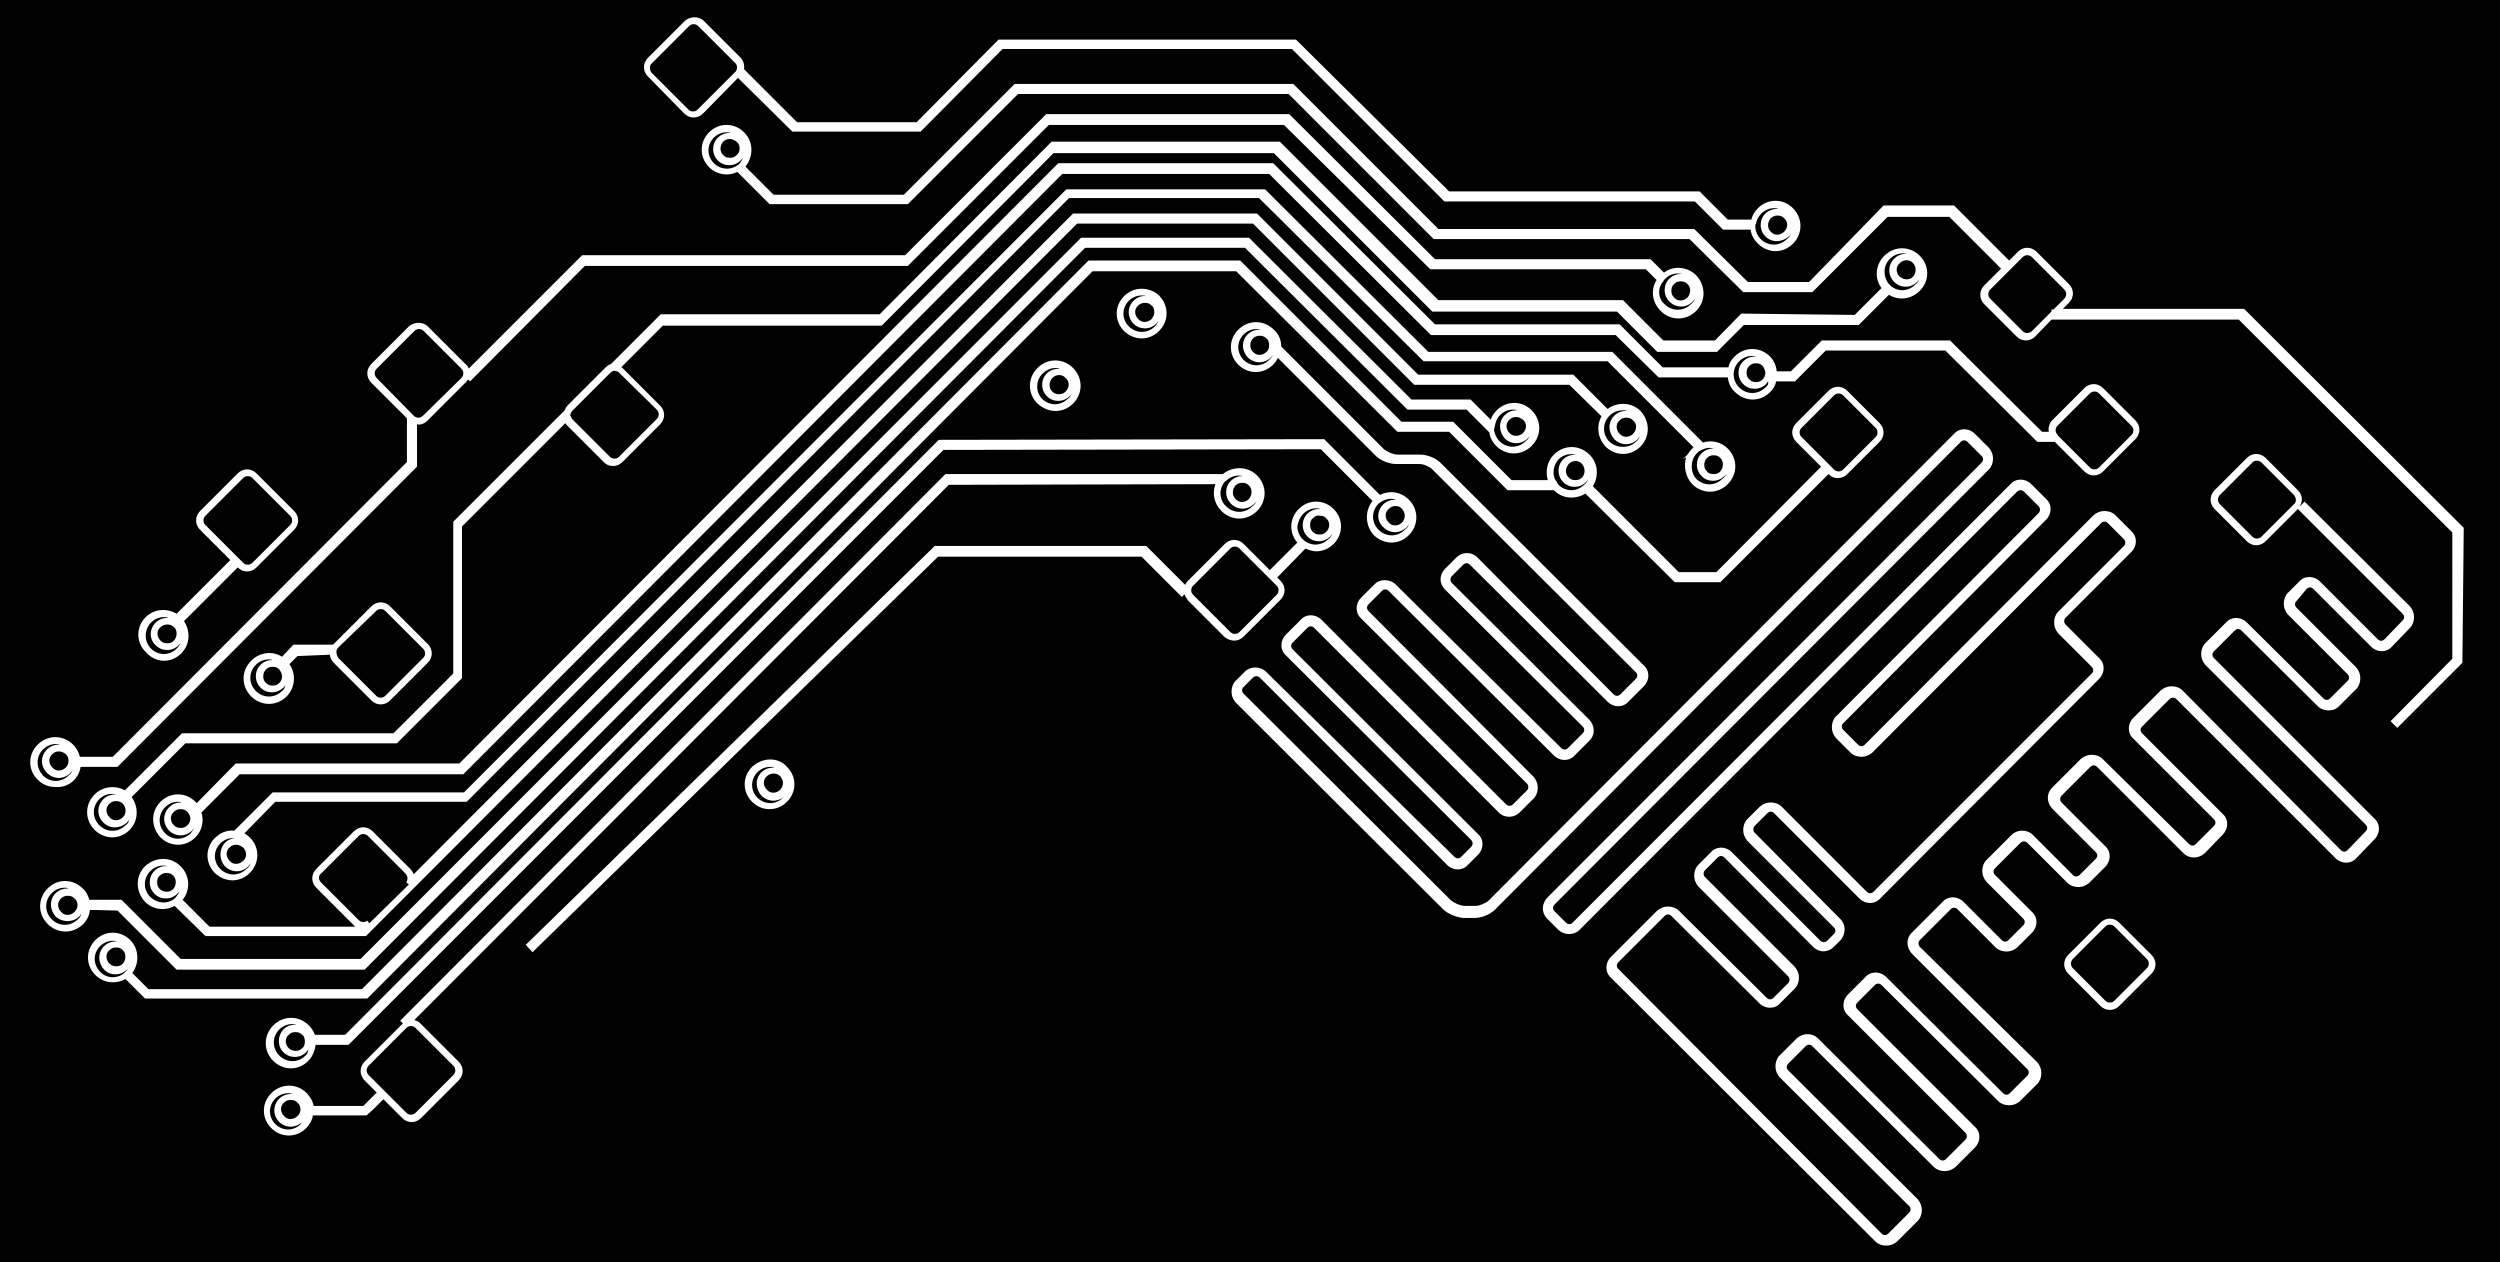 <?xml version="1.0" encoding="utf-8"?>
<!-- Generator: Adobe Illustrator 20.0.0, SVG Export Plug-In . SVG Version: 6.00 Build 0)  -->
<svg version="1.1" id="Layer_2" xmlns="http://www.w3.org/2000/svg" xmlns:xlink="http://www.w3.org/1999/xlink" x="0px" y="0px"
	 width="372.3px" height="188px" viewBox="0 0 372.3 188" style="enable-background:new 0 0 372.3 188;" xml:space="preserve">
<style type="text/css">
	.st0{fill:#010101;}
</style>
<g>
	<path class="st0" d="M256.5,71.3c0.3-0.2,0.5-0.5,0.6-0.8c-0.1,0.2-0.2,0.3-0.3,0.4c-0.4,0.4-1,0.7-1.7,0.7c-0.6,0-1.2-0.2-1.7-0.7
		c-0.4-0.4-0.7-1-0.7-1.7c0-0.6,0.2-1.2,0.7-1.7c0.4-0.4,1-0.7,1.7-0.7h0.1c-0.6-0.2-1.2-0.1-1.8,0.2l-0.2,0.1
		c-0.2,0.1-0.3,0.2-0.5,0.4c-1,1-1,2.8-0.1,3.8C253.7,72.4,255.4,72.4,256.5,71.3z"/>
	<path class="st0" d="M24.7,133.8c-0.6,0-1.2-0.2-1.7-0.7c-0.4-0.4-0.7-1-0.7-1.7c0-0.6,0.2-1.2,0.7-1.7s1.2-0.8,1.9-0.7
		c-0.2-0.1-0.4-0.1-0.6-0.1c-0.7,0-1.4,0.3-1.9,0.8c-1.1,1.1-1.1,2.8,0,3.9c1,0.9,2.4,1.1,3.5,0.3l0.3-0.3c0.2-0.3,0.4-0.5,0.5-0.8
		c-0.1,0.1-0.2,0.2-0.3,0.3C26,133.5,25.4,133.8,24.7,133.8z"/>
	<path class="st0" d="M23.8,130.4c-0.3,0.2-0.4,0.6-0.4,1c0,0.4,0.1,0.7,0.4,1s0.7,0.4,1,0.4c0.4,0,0.7-0.1,1-0.4
		c0.5-0.6,0.5-1.5,0-2c-0.3-0.3-0.6-0.4-1-0.4C24.4,130,24.1,130.1,23.8,130.4z"/>
	<path class="st0" d="M60.4,130.1l-5.6-5.6c-0.4-0.4-1-0.4-1.4,0l-5.6,5.6c-0.4,0.3-0.4,0.9,0,1.3l5.6,5.6c0.4,0.4,0.9,0.4,1.3,0.1
		l0.3,0.4l5.9-5.8l-0.4-0.3C60.8,131,60.7,130.4,60.4,130.1z"/>
	<path class="st0" d="M35.2,125.8c-0.4,0-0.7,0.1-1,0.4c-0.6,0.5-0.6,1.4,0,2c0.5,0.6,1.4,0.6,2,0c0.6-0.5,0.6-1.4,0-2
		C35.9,126,35.6,125.8,35.2,125.8z"/>
	<path class="st0" d="M254.2,68.2c-0.2,0.2-0.4,0.6-0.4,1c0,0.4,0.1,0.7,0.4,1c0.2,0.3,0.6,0.4,1,0.4c0.4,0,0.7-0.1,1-0.4
		c0.5-0.6,0.5-1.5,0-2c-0.3-0.3-0.6-0.4-1-0.4C254.8,67.8,254.5,67.9,254.2,68.2z"/>
	<path class="st0" d="M263,57.2c-0.4,0.4-1,0.7-1.7,0.7c-0.6,0-1.2-0.2-1.7-0.7c-0.4-0.4-0.7-1-0.7-1.7c0-0.6,0.2-1.2,0.7-1.7
		c0.4-0.4,1-0.7,1.7-0.7c0.1,0,0.1,0,0.2,0c-0.2-0.1-0.4-0.1-0.6-0.1c-0.7,0-1.4,0.3-1.9,0.8c-1.1,1.1-1.1,2.8,0,3.9
		c1.1,1.1,2.8,1.1,3.9,0c0.3-0.2,0.5-0.5,0.4-0.9C263.2,56.9,263.1,57.1,263,57.2z"/>
	<path class="st0" d="M306.5,64.9l4.7,4.7c0.2,0.2,0.4,0.3,0.7,0.3s0.5-0.1,0.7-0.3l4.8-4.8c0.2-0.2,0.3-0.4,0.3-0.7
		c0-0.3-0.1-0.5-0.3-0.7l-4.8-4.8c-0.2-0.2-0.4-0.3-0.7-0.3c-0.2,0-0.5,0.1-0.7,0.3l-4.8,4.8c-0.3,0.3-0.4,0.8-0.1,1.2L306.5,64.9z"
		/>
	<path class="st0" d="M241.2,62.6c-0.6,0.5-0.6,1.4,0,2c0.5,0.6,1.4,0.6,2,0c0.6-0.6,0.6-1.5,0-2c-0.3-0.3-0.6-0.4-1-0.4
		C241.8,62.2,241.5,62.3,241.2,62.6z"/>
	<path class="st0" d="M33.5,129c-0.9-1-0.9-2.5,0-3.5c0.4-0.4,1-0.7,1.7-0.7h-0.1c-0.1,0-0.3,0-0.4,0c-0.7,0-1.4,0.3-1.9,0.8
		s-0.8,1.2-0.8,1.9s0.3,1.4,0.8,1.9c1.1,1.1,2.8,1.1,3.9,0c0.3-0.2,0.5-0.5,0.6-0.8c-0.1,0.1-0.2,0.2-0.3,0.4
		C36,130,34.5,130,33.5,129z"/>
	<path class="st0" d="M227.2,65.7c0.3-0.2,0.5-0.5,0.6-0.8c-0.1,0.2-0.2,0.3-0.3,0.4c-0.4,0.4-1,0.7-1.7,0.7c-0.6,0-1.2-0.2-1.7-0.7
		c-0.9-1-1-2.5,0-3.5c0.4-0.4,1-0.7,1.7-0.7c0,0,0.1,0,0.2,0c-0.3-0.1-0.4-0.1-0.7-0.1c-0.7,0-1.4,0.3-1.9,0.8s-0.7,1.1-0.8,1.7
		l-0.1,0.4v0.2c0.1,0.6,0.4,1.2,0.8,1.6C224.4,66.8,226.1,66.8,227.2,65.7z"/>
	<path class="st0" d="M9.1,133.8c-0.6,0.5-0.6,1.4,0,2c0.5,0.6,1.4,0.6,2,0c0.6-0.6,0.6-1.5,0-2c-0.3-0.3-0.6-0.4-1-0.4
		C9.7,133.4,9.4,133.5,9.1,133.8z"/>
	<path class="st0" d="M8.3,136.5c-0.9-1-1-2.5,0-3.5c0.5-0.5,1.2-0.7,1.9-0.7c-0.2-0.1-0.4-0.1-0.6-0.1c-0.7,0-1.4,0.3-1.9,0.8
		c-1.1,1.1-1.1,2.8,0,3.9c1.1,1.1,2.8,1.1,3.9,0c0.3-0.2,0.4-0.5,0.5-0.8c-0.1,0.1-0.2,0.3-0.3,0.4C10.8,137.4,9.3,137.4,8.3,136.5z
		"/>
	<path class="st0" d="M273.1,69.9c0.2,0.2,0.4,0.3,0.7,0.3c0.3,0,0.5-0.1,0.7-0.3l4.8-4.8c0.2-0.2,0.3-0.4,0.3-0.7
		c0-0.3-0.1-0.5-0.3-0.7l-4.8-4.8c-0.2-0.2-0.4-0.3-0.7-0.3c-0.3,0-0.5,0.1-0.7,0.3l-4.8,4.8c-0.2,0.2-0.3,0.4-0.3,0.7
		c0,0.3,0.1,0.5,0.3,0.7l4.3,4.3L273.1,69.9z"/>
	<path class="st0" d="M224.8,62.5c-0.6,0.5-0.6,1.4,0,2c0.3,0.3,0.6,0.4,1,0.4c0.3,0,0.7-0.1,1-0.4c0.6-0.6,0.6-1.5,0-2
		c-0.3-0.2-0.6-0.4-1-0.4C225.4,62.1,225.1,62.2,224.8,62.5z"/>
	<path class="st0" d="M243.6,65.8c0.3-0.2,0.5-0.5,0.6-0.8c-0.1,0.1-0.2,0.3-0.3,0.4c-1,1-2.5,1-3.5,0c-0.9-1-1-2.5,0-3.5
		c0.4-0.4,1-0.7,1.7-0.7c0.1,0,0.1,0,0.2,0c-0.2-0.1-0.4-0.1-0.6-0.1c-0.7,0-1.4,0.2-2,0.8c-1.1,1.1-1.1,2.8,0,3.9
		C240.8,66.8,242.6,66.8,243.6,65.8z"/>
	<path class="st0" d="M39.6,99.7c-0.2,0.2-0.4,0.6-0.4,1c0,0.4,0.1,0.7,0.4,1c0.3,0.3,0.6,0.4,1,0.4c0.4,0,0.7-0.1,1-0.4
		c0.3-0.3,0.4-0.6,0.4-1c0-0.4-0.2-0.7-0.4-1c-0.3-0.3-0.6-0.4-1-0.4C40.2,99.3,39.9,99.4,39.6,99.7z"/>
	<path class="st0" d="M40.5,103.1c-0.6,0-1.2-0.2-1.7-0.7c-0.4-0.4-0.7-1-0.7-1.7c0-0.6,0.2-1.2,0.7-1.7c0.4-0.4,1-0.7,1.7-0.7h0.1
		c-0.2-0.1-0.4-0.1-0.6-0.1c-0.7,0-1.4,0.3-1.9,0.8c-1.1,1.1-1.1,2.8,0,3.9c1.1,1.1,2.8,1.1,3.9,0c0.3-0.2,0.4-0.5,0.5-0.9
		c-0.1,0.2-0.2,0.3-0.3,0.4C41.8,102.8,41.2,103.1,40.5,103.1z"/>
	<path class="st0" d="M26.9,124.4c-0.6,0-1.2-0.2-1.7-0.7c-1-1-1-2.5,0-3.5c0.4-0.4,1-0.7,1.7-0.7H27c-0.1-0.1-0.3-0.1-0.5-0.1
		c-0.7,0-1.4,0.3-1.9,0.8c-1.1,1.1-1.1,2.8,0,3.9c0.5,0.5,1.2,0.8,1.9,0.8s1.4-0.3,1.9-0.8c0.2-0.3,0.4-0.5,0.5-0.8
		c-0.1,0.1-0.2,0.3-0.3,0.4C28.2,124.1,27.6,124.4,26.9,124.4z"/>
	<path class="st0" d="M24.4,97.4c0.7,0,1.4-0.3,1.9-0.8c0.3-0.3,0.5-0.6,0.6-0.9c-0.1,0.1-0.2,0.3-0.3,0.4c-0.4,0.4-1,0.7-1.7,0.7
		c-0.6,0-1.2-0.2-1.7-0.7c-1-0.9-1-2.4,0-3.4c0.5-0.5,1.2-0.7,1.9-0.7c-0.3-0.1-0.5-0.1-0.7-0.1c-0.7,0-1.4,0.3-1.9,0.8
		s-0.8,1.2-0.8,2c0,0.7,0.3,1.4,0.8,1.9S23.7,97.4,24.4,97.4z"/>
	<path class="st0" d="M260.5,54.5c-0.3,0.3-0.4,0.6-0.4,1s0.1,0.7,0.4,1s0.6,0.4,1,0.4c0.4,0,0.7-0.1,1-0.4c0.2-0.2,0.4-0.6,0.4-1
		c0-0.3-0.2-0.7-0.4-1c-0.3-0.3-0.6-0.4-1-0.4C261.1,54.1,260.8,54.2,260.5,54.5z"/>
	<path class="st0" d="M23.9,93.4c-0.6,0.5-0.6,1.4,0,2c0.3,0.3,0.6,0.4,1,0.4c0.4,0,0.7-0.1,1-0.4c0.2-0.2,0.4-0.6,0.4-1
		c0-0.4-0.1-0.8-0.4-1c-0.3-0.3-0.6-0.4-1-0.4C24.6,93,24.2,93.1,23.9,93.4z"/>
	<path class="st0" d="M251.8,45.3c0.3-0.2,0.5-0.5,0.6-0.8c-0.1,0.1-0.2,0.3-0.3,0.4c-1,1-2.5,1-3.5,0c-0.4-0.4-0.7-1-0.7-1.7
		c0-0.6,0.2-1.2,0.7-1.7c0.4-0.4,1-0.7,1.7-0.7c0.1,0,0.1,0,0.2,0c-0.9-0.2-1.8,0-2.5,0.7l-0.2,0.2l-0.1,0.2c-0.9,1-0.8,2.6,0.2,3.4
		C249,46.4,250.7,46.4,251.8,45.3z"/>
	<path class="st0" d="M263.7,32.5c-0.2,0.3-0.4,0.6-0.4,1s0.1,0.7,0.4,1c0.5,0.6,1.4,0.6,2,0s0.6-1.5,0-2c-0.3-0.3-0.6-0.4-1-0.4
		C264.4,32.1,264,32.2,263.7,32.5z"/>
	<path class="st0" d="M266.1,35.6c0.3-0.2,0.5-0.5,0.6-0.8c-0.1,0.2-0.2,0.3-0.3,0.4c-1,0.9-2.5,1-3.5,0c-0.4-0.4-0.7-1-0.7-1.7
		c0-0.6,0.2-1.2,0.7-1.7s1.2-0.7,1.9-0.7c-0.2-0.1-0.4-0.1-0.6-0.1c-0.7,0-1.4,0.3-1.9,0.8c-0.4,0.4-0.7,0.9-0.8,1.5v0.1h-0.1v0.3
		c0,0.7,0.3,1.4,0.8,1.9C263.3,36.7,265,36.7,266.1,35.6z"/>
	<path class="st0" d="M61.9,62.1c0.4,0.2,0.8,0.1,1.1-0.2l5.7-5.6c0.2-0.2,0.3-0.4,0.3-0.7c0-0.3-0.1-0.5-0.3-0.7l-5.6-5.6
		c-0.4-0.4-1-0.4-1.4,0l-5.6,5.6c-0.4,0.4-0.4,1,0,1.4l5.6,5.7L61.9,62.1z"/>
	<path class="st0" d="M36.2,83.8c0.4,0.4,1,0.4,1.4,0l5.6-5.6c0.2-0.2,0.3-0.4,0.3-0.7s-0.1-0.5-0.3-0.7l-5.6-5.6
		c-0.4-0.4-1-0.4-1.4,0l-5.6,5.6c-0.2,0.2-0.3,0.4-0.3,0.7s0.1,0.5,0.3,0.7l5.2,5.2L36.2,83.8z"/>
	<path class="st0" d="M102.5,16.3c0.2,0.2,0.4,0.3,0.7,0.3s0.5-0.1,0.7-0.3l5.5-5.5l0.1-0.1l0.1-0.1l0.1-0.2c0.1-0.4,0.1-0.7-0.2-1
		L104,3.9c-0.2-0.2-0.4-0.3-0.7-0.3s-0.5,0.1-0.7,0.3l-5.5,5.5c-0.4,0.3-0.4,0.9-0.1,1.4L102.5,16.3z"/>
	<path class="st0" d="M249.3,42.3c-0.3,0.3-0.4,0.6-0.4,1c0,0.4,0.1,0.7,0.4,1c0.5,0.6,1.4,0.6,2,0c0.2-0.2,0.4-0.6,0.4-1
		c0-0.4-0.1-0.7-0.4-1c-0.3-0.3-0.6-0.4-1-0.4C249.9,41.9,249.6,42,249.3,42.3z"/>
	<path class="st0" d="M25.9,120.9c-0.6,0.5-0.6,1.4,0,2c0.3,0.3,0.6,0.4,1,0.4c0.4,0,0.7-0.1,1-0.4c0.6-0.5,0.6-1.4,0-2
		c-0.3-0.3-0.6-0.4-1-0.4C26.5,120.5,26.2,120.6,25.9,120.9z"/>
	<path class="st0" d="M281.4,42.4l0.2,0.2c1.1,0.9,2.6,0.8,3.6-0.2c0.3-0.2,0.5-0.5,0.6-0.8c-0.1,0.1-0.2,0.3-0.3,0.4
		c-0.4,0.4-1,0.7-1.7,0.7c-0.6,0-1.2-0.2-1.7-0.7c-1-1-1-2.5,0-3.5c0.4-0.4,1-0.7,1.7-0.7c0.1,0,0.2,0,0.2,0c-0.8-0.2-1.8,0-2.5,0.7
		c-1.1,1-1.1,2.7-0.2,3.8L281.4,42.4z"/>
	<path class="st0" d="M7.8,112.3c-0.6,0.5-0.6,1.4,0,2c0.5,0.6,1.4,0.6,2,0c0.3-0.3,0.4-0.6,0.4-1c0-0.4-0.1-0.7-0.4-1
		c-0.3-0.2-0.6-0.4-1-0.4C8.4,111.9,8.1,112,7.8,112.3z"/>
	<path class="st0" d="M282.9,39.2c-0.6,0.5-0.6,1.4,0,2c0.3,0.2,0.6,0.4,1,0.4c0.4,0,0.7-0.1,1-0.4c0.5-0.6,0.5-1.5,0-2
		C284.4,38.6,283.5,38.6,282.9,39.2z"/>
	<path class="st0" d="M233.6,69.1c-0.2,0.3-0.4,0.6-0.4,1c0,0.4,0.1,0.7,0.4,1c0.3,0.3,0.6,0.4,1,0.4c0.4,0,0.7-0.1,1-0.4
		c0.5-0.5,0.5-1.4,0-2C235.1,68.5,234.2,68.5,233.6,69.1z"/>
	<path class="st0" d="M91.8,55.3l-0.3-0.1h-0.1c-0.1,0.1-0.3,0.1-0.5,0.3l-5.6,5.6c-0.2,0.2-0.3,0.4-0.3,0.5l-0.1,0.2L85,62
		c0,0.1,0.1,0.3,0.2,0.4l5.6,5.6c0.2,0.2,0.4,0.3,0.7,0.3s0.5-0.1,0.7-0.3l5.6-5.6c0.4-0.4,0.4-1,0-1.4l-5.6-5.5
		C92.1,55.4,92,55.3,91.8,55.3z"/>
	<path class="st0" d="M16.3,119.7c-0.6,0.5-0.6,1.4,0,2c0.5,0.6,1.4,0.6,2,0c0.3-0.3,0.4-0.6,0.4-1c0-0.3-0.1-0.7-0.4-1
		c-0.3-0.3-0.6-0.4-1-0.4C16.9,119.3,16.6,119.4,16.3,119.7z"/>
	<path class="st0" d="M10.2,115.5c0.3-0.2,0.5-0.5,0.6-0.8c-0.1,0.2-0.2,0.3-0.3,0.4c-1,1-2.5,1-3.5,0s-1-2.5,0-3.5
		c0.4-0.4,1-0.7,1.7-0.7c0.1,0,0.1,0,0.2,0c-0.2-0.1-0.4-0.1-0.6-0.1c-0.7,0-1.4,0.3-1.9,0.8s-0.8,1.2-0.8,1.9c0,0.8,0.3,1.4,0.8,2
		c0.5,0.5,1.2,0.8,1.9,0.8S9.7,116,10.2,115.5z"/>
	<path class="st0" d="M15.4,122.5c-1-1-1-2.5,0-3.5c0.5-0.5,1.2-0.7,1.9-0.7c-0.9-0.2-1.8,0-2.5,0.7c-1.1,1.1-1.1,2.8,0,3.9
		c1.1,1.1,2.8,1.1,3.9,0c0.3-0.2,0.5-0.5,0.5-0.8c-0.1,0.1-0.2,0.3-0.3,0.4C17.9,123.4,16.4,123.5,15.4,122.5z"/>
	<path class="st0" d="M56,103.6c0.4,0.4,1,0.4,1.4,0L63,98c0.2-0.2,0.3-0.4,0.3-0.7s-0.1-0.5-0.3-0.7L57.4,91
		c-0.2-0.2-0.4-0.3-0.7-0.3S56.2,90.8,56,91l-5.7,5.5c0,0.1-0.1,0.1-0.1,0.2l-0.1,0.2v0.2c0,0.3,0.1,0.6,0.3,0.9L56,103.6z"/>
	<path class="st0" d="M108.6,24.6c-0.6,0-1.2-0.2-1.7-0.7c-0.4-0.4-0.7-1-0.7-1.7c0-0.6,0.2-1.2,0.7-1.7c0.4-0.4,1-0.7,1.7-0.7
		c0.1,0,0.1,0,0.2,0c-0.2-0.1-0.4-0.1-0.6-0.1c-0.7,0-1.4,0.3-1.9,0.8s-0.8,1.2-0.8,1.9c0,0.7,0.3,1.4,0.8,1.9
		c0.9,0.9,2.3,1.1,3.4,0.4l0.3-0.2c0.1-0.1,0.1-0.1,0.2-0.2c0.2-0.3,0.4-0.6,0.4-0.8c-0.1,0.2-0.2,0.3-0.3,0.4
		C109.9,24.3,109.3,24.6,108.6,24.6z"/>
	<path class="st0" d="M184,72.3c-0.2,0.2-0.4,0.6-0.4,1c0,0.4,0.1,0.7,0.4,1c0.5,0.6,1.4,0.6,2,0c0.5-0.6,0.5-1.5,0-2
		c-0.3-0.3-0.6-0.4-1-0.4C184.6,71.9,184.3,72,184,72.3z"/>
	<path class="st0" d="M41.6,167.1c-1-1-1-2.5,0-3.5c0.5-0.5,1.2-0.7,1.9-0.7c-0.2-0.1-0.4-0.1-0.6-0.1c-0.7,0-1.4,0.3-1.9,0.8
		s-0.8,1.2-0.8,1.9s0.3,1.4,0.8,1.9s1.2,0.8,1.9,0.8c0.7,0,1.4-0.3,1.9-0.8c0-0.1,0.1-0.1,0.1-0.2C43.9,168,42.5,168,41.6,167.1z"/>
	<path class="st0" d="M114.2,115.6c-0.6,0.5-0.6,1.4,0,2c0.5,0.6,1.4,0.6,2,0c0.2-0.2,0.4-0.6,0.4-1c0-0.4-0.2-0.7-0.4-1
		c-0.3-0.3-0.6-0.4-1-0.4C114.9,115.2,114.5,115.3,114.2,115.6z"/>
	<path class="st0" d="M107.7,21.1c-0.2,0.2-0.4,0.6-0.4,1c0,0.4,0.1,0.7,0.4,1c0.3,0.3,0.6,0.4,1,0.4c0.4,0,0.7-0.1,1-0.4
		c0.6-0.5,0.6-1.5,0-2c-0.3-0.2-0.6-0.4-1-0.4C108.3,20.7,108,20.8,107.7,21.1z"/>
	<path class="st0" d="M307.4,43.1l-4.8-4.8c-0.4-0.4-1-0.4-1.4,0l-4.8,4.8c-0.2,0.2-0.3,0.4-0.3,0.7s0.1,0.5,0.3,0.7l4.8,4.8
		c0.4,0.4,1,0.4,1.4,0l2.9-2.9v-0.3h0.3l1.6-1.6C307.8,44.1,307.8,43.5,307.4,43.1z"/>
	<path class="st0" d="M186.5,75.4c0.3-0.2,0.5-0.5,0.6-0.8c-0.1,0.2-0.2,0.3-0.3,0.4c-1,1-2.5,1-3.5,0c-0.4-0.4-0.7-1-0.7-1.7
		c0-0.6,0.2-1.2,0.7-1.7c0.4-0.4,1-0.7,1.7-0.7h0.1c-0.9-0.2-1.8,0-2.5,0.7l-0.2,0.1l-0.2,0.3c-0.7,1-0.6,2.5,0.4,3.4
		C183.7,76.5,185.4,76.5,186.5,75.4z"/>
	<path class="st0" d="M42.3,164.2c-0.6,0.5-0.6,1.4,0,2c0.5,0.6,1.4,0.6,2,0c0.6-0.5,0.6-1.5,0-2c-0.3-0.3-0.6-0.4-1-0.4
		C42.9,163.8,42.6,163.9,42.3,164.2z"/>
	<path class="st0" d="M61.9,153.1c-0.2-0.2-0.4-0.3-0.7-0.3s-0.5,0.1-0.7,0.3l-5.6,5.6c-0.4,0.4-0.4,1,0,1.4l2.5,2.5l3.1,3.1
		c0.4,0.4,1,0.4,1.4,0l5.6-5.6c0.2-0.2,0.3-0.4,0.3-0.7c0-0.3-0.1-0.5-0.3-0.7L61.9,153.1z"/>
	<path class="st0" d="M336.8,68.9c-0.2-0.2-0.5-0.3-0.7-0.3c-0.3,0-0.5,0.1-0.7,0.3l-4.8,4.8c-0.4,0.4-0.4,1,0,1.4l4.8,4.8
		c0.2,0.2,0.4,0.3,0.7,0.3s0.5-0.1,0.7-0.3l4.8-4.8c0.4-0.3,0.4-0.9,0-1.4L336.8,68.9z"/>
	<path class="st0" d="M186.6,50.4c-0.3,0.3-0.4,0.6-0.4,1c0,0.4,0.1,0.7,0.4,1c0.5,0.6,1.4,0.6,2,0c0.3-0.2,0.4-0.6,0.4-1
		c0-0.4-0.1-0.8-0.4-1c-0.3-0.3-0.6-0.4-1-0.4C187.2,50,186.9,50.1,186.6,50.4z"/>
	<path class="st0" d="M195.5,77.2c-0.3,0.2-0.4,0.6-0.4,1c0,0.4,0.1,0.7,0.4,1c0.3,0.3,0.6,0.4,1,0.4c0.4,0,0.7-0.1,1-0.4
		c0.6-0.6,0.6-1.5,0-2c-0.2-0.3-0.6-0.4-1-0.4C196.1,76.7,195.8,76.9,195.5,77.2z"/>
	<path class="st0" d="M185.8,53.2c-0.4-0.4-0.7-1.1-0.7-1.7c0-0.6,0.2-1.2,0.7-1.7c0.4-0.4,1-0.7,1.7-0.7c0.1,0,0.1,0,0.2,0
		c-0.2-0.1-0.4-0.1-0.6-0.1c-0.7,0-1.4,0.3-1.9,0.8s-0.8,1.2-0.8,1.9s0.3,1.4,0.8,1.9s1.2,0.8,1.9,0.8c0.7,0,1.4-0.3,1.9-0.8
		c0.3-0.3,0.5-0.5,0.6-0.8c-0.1,0.2-0.2,0.3-0.3,0.4C188.3,54.2,186.8,54.2,185.8,53.2z"/>
	<path class="st0" d="M195.9,81.1c0.7,0,1.4-0.3,1.9-0.8c0.3-0.2,0.5-0.5,0.6-0.8c-0.1,0.1-0.2,0.3-0.3,0.4c-0.4,0.4-1,0.7-1.7,0.7
		c-0.6,0-1.2-0.2-1.7-0.7c-0.4-0.4-0.7-1-0.7-1.7c0-0.6,0.2-1.2,0.7-1.7c0.4-0.4,1-0.7,1.7-0.7c0.1,0,0.1,0,0.2,0
		c-0.2-0.1-0.4-0.1-0.6-0.1c-0.7,0-1.4,0.3-1.9,0.8s-0.8,1.2-0.9,1.9c0,0.7,0.3,1.4,0.8,1.9S195.2,81.1,195.9,81.1z"/>
	<path class="st0" d="M314.9,138c-0.2-0.2-0.4-0.3-0.7-0.3s-0.5,0.1-0.7,0.3l-4.8,4.8c-0.4,0.4-0.4,1,0,1.4l4.8,4.8
		c0.2,0.2,0.4,0.3,0.7,0.3c0.3,0,0.5-0.1,0.7-0.3l4.8-4.8c0.2-0.2,0.3-0.4,0.3-0.7s-0.1-0.5-0.3-0.7L314.9,138z"/>
	<path class="st0" d="M184.6,94.1l5.5-5.5c0.4-0.4,0.4-1,0-1.4l-5.5-5.5c-0.2-0.2-0.4-0.3-0.7-0.3c-0.3,0-0.5,0.1-0.7,0.3l-5.5,5.5
		c-0.2,0.2-0.3,0.4-0.3,0.7c0,0.3,0.1,0.5,0.3,0.7l5.5,5.5c0.2,0.2,0.4,0.3,0.7,0.3C184.2,94.4,184.4,94.3,184.6,94.1z"/>
	<path class="st0" d="M113.4,118.5c-0.9-1-1-2.5,0-3.5c0.5-0.5,1.2-0.7,1.9-0.7c-0.2-0.1-0.4-0.1-0.6-0.1c-0.7,0-1.4,0.3-1.9,0.8
		s-0.8,1.2-0.8,1.9c0,0.7,0.3,1.4,0.8,1.9s1.2,0.8,1.9,0.8s1.4-0.3,1.9-0.8c0,0,0.1-0.1,0.1-0.1
		C115.7,119.5,114.3,119.4,113.4,118.5z"/>
	<path class="st0" d="M206.8,75.8c-0.6,0.5-0.6,1.4,0,2c0.5,0.6,1.4,0.6,2,0c0.2-0.2,0.4-0.6,0.4-1c0-0.4-0.2-0.8-0.4-1
		C208.3,75.2,207.4,75.2,206.8,75.8z"/>
	<path class="st0" d="M43.9,157.4c-0.6,0-1.2-0.2-1.7-0.7c-0.9-0.9-0.9-2.4,0-3.4c0.4-0.4,1-0.7,1.7-0.7c0.1,0,0.1,0,0.2,0
		c-0.2-0.1-0.4-0.1-0.6-0.1c-0.7,0-1.4,0.3-1.9,0.8c-1.1,1.1-1.1,2.8,0,3.9c1.1,1.1,2.8,1.1,3.9,0c0.2-0.2,0.4-0.5,0.4-0.9
		c-0.1,0.1-0.2,0.3-0.3,0.4C45.2,157.1,44.6,157.4,43.9,157.4z"/>
	<path class="st0" d="M209.2,78.9c0.3-0.2,0.5-0.5,0.6-0.8c-0.1,0.1-0.2,0.3-0.3,0.4c-1,1-2.5,1-3.5,0c-1-0.9-1-2.4,0-3.4
		c0.5-0.5,1.2-0.7,1.9-0.7c-0.9-0.3-1.9,0-2.6,0.6c-1.1,1.1-1.1,2.8,0,3.9C206.4,80,208.1,80,209.2,78.9z"/>
	<path class="st0" d="M0,0v188h374V0H0z M96.5,8.6l5.5-5.5c0.8-0.7,2.1-0.7,2.8,0l5.5,5.5c0.4,0.4,0.6,1.1,0.5,1.7l7.9,7.9h17.8
		l12.2-12.3H193l22.8,22.6h37.3l4.2,4.2h3.5c0.2-0.7,0.5-1.2,1-1.7c0.7-0.7,1.6-1.1,2.6-1.1s1.9,0.4,2.6,1.1c1.5,1.5,1.5,3.8,0,5.3
		c-0.7,0.7-1.6,1.1-2.6,1.1c-0.9,0-1.9-0.4-2.6-1.1c-0.6-0.6-1-1.3-1.1-2.1h-4.1l-4.2-4.2h-37.3L192.4,7.3h-43.1l-12.2,12.3H118
		l-8.1-8l-5.2,5.3c-0.4,0.4-0.9,0.6-1.4,0.6s-1-0.2-1.4-0.6l-5.4-5.5C95.7,10.6,95.7,9.4,96.5,8.6z M21.7,91.9
		c1.2-1.2,3.1-1.4,4.6-0.5l8-8l-4.5-4.5c-0.4-0.4-0.6-0.9-0.6-1.4s0.2-1,0.6-1.4l5.6-5.6c0.8-0.8,2-0.8,2.8,0l5.6,5.6
		c0.4,0.4,0.6,0.9,0.6,1.4s-0.2,1-0.6,1.4l-5.6,5.6c-0.8,0.8-2,0.8-2.8,0l-8,8c1,1.5,0.9,3.5-0.4,4.8c-0.7,0.7-1.6,1.1-2.6,1.1
		c-0.9,0-1.9-0.4-2.7-1.3c-0.7-0.7-1.1-1.6-1.1-2.6S21,92.6,21.7,91.9z M4.5,113.5c0-1,0.4-1.9,1.1-2.6c1.5-1.5,3.8-1.5,5.3,0
		c0.5,0.5,0.8,1.1,1,1.8h4.9l43.8-43.9v-6.5L55.3,57c-0.8-0.8-0.8-2,0-2.8l5.6-5.6c0.8-0.7,2.1-0.7,2.8,0l5.6,5.6
		c0.3,0.2,0.4,0.4,0.5,0.7L86.7,38h48.1l21-21H192l21.7,21.6h32.1l2,2c1.4-1.1,3.5-0.9,4.8,0.4c1.4,1.5,1.5,3.8,0,5.3
		s-3.8,1.5-5.3,0c-1.3-1.3-1.5-3.2-0.6-4.6l-1.6-1.6H213l-21.8-21.5h-35l-21,21H87.1L70,56.8l-0.3-0.3c-0.1,0.2-0.2,0.3-0.4,0.5
		l-5.6,5.6c-0.5,0.5-1,0.7-1.6,0.6v6.3L62,69.6l-44.5,44.6H12c-0.1,0.8-0.5,1.5-1,2c-0.7,0.7-1.7,1.1-2.8,1c-1,0-1.9-0.4-2.6-1.1
		C4.9,115.4,4.5,114.5,4.5,113.5z M280.6,38.1c1.5-1.5,3.8-1.5,5.3,0c0.7,0.7,1.1,1.6,1.1,2.6s-0.4,1.9-1.1,2.6
		c-1.3,1.3-3.1,1.5-4.6,0.6l-4.5,4.5h-17.1l-4,4h-8.9l-6-6h-27.5l-23.6-23.6h-32.8l-25.6,25.7H98.7l-6.2,6.2c0.1,0,0.1,0,0.2,0.1
		l5.6,5.6c0.8,0.8,0.8,2,0,2.8l-5.6,5.6c-0.4,0.4-0.9,0.6-1.4,0.6c-0.6,0-1-0.2-1.4-0.6l-5.6-5.6c0-0.1-0.1-0.1-0.1-0.2L68.8,78.4
		V101l-9.7,9.7H27.6l-8,8c1.1,1.5,1,3.6-0.3,4.9c-0.7,0.7-1.6,1.1-2.6,1.1c-0.9,0-1.9-0.4-2.6-1.1c-1.5-1.5-1.5-3.8,0-5.3
		c1.2-1.2,3.1-1.4,4.5-0.6l8.5-8.5h31.5l8.9-8.9V77.7l16.6-16.6c0.1-0.3,0.3-0.6,0.5-0.8l5.6-5.6c0.2-0.2,0.5-0.4,0.8-0.5l7.4-7.4
		H131l25.6-25.7h34l23.6,23.6h27.5l6,6h7.7l3.9-4l16.9,0.2l4-4C279.1,41.5,279.3,39.4,280.6,38.1z M305.6,62.6l4.8-4.8
		c0.4-0.4,0.9-0.6,1.4-0.6s1,0.2,1.4,0.6l4.8,4.8c0.4,0.4,0.6,0.9,0.6,1.4s-0.2,1-0.6,1.4l-4.8,4.8c-0.4,0.4-0.9,0.6-1.4,0.6
		s-1-0.2-1.4-0.6l-4.4-4.4h-2.6l-13.7-13.6h-17.8l-4.6,4.6h-2.8c-0.1,0.6-0.4,1.1-0.9,1.6c-0.7,0.7-1.6,1.1-2.6,1.1
		c-0.9,0-1.9-0.4-2.6-1.1c-0.7-0.6-1-1.4-1.1-2.2H247l-6.4-6.3h-27.5l-24.1-24h-30.8L69,115.3H35.7L30,121c0.4,1.3,0.1,2.7-0.9,3.7
		c-0.7,0.7-1.6,1.1-2.6,1.1s-1.9-0.4-2.6-1.1c-1.4-1.5-1.5-3.8,0-5.3c0.7-0.7,1.6-1.1,2.6-1.1s1.9,0.4,2.6,1.1
		c0.1,0,0.1,0.1,0.2,0.2l5.8-5.9h33.3l89.2-89.4h32l24.1,24h27.5l6.4,6.4h9.8c0.1-0.6,0.4-1.1,0.9-1.6c1.5-1.5,3.8-1.5,5.3,0
		c0.6,0.6,0.9,1.4,1,2.2h2.1l4.6-4.6h19.1l13.7,13.6h1C305,63.7,305.2,63,305.6,62.6z M250.6,68.4l0.7-0.7c0.2-0.3,0.4-0.6,0.7-0.9
		c0.1-0.1,0.1-0.1,0.2-0.2l-12.8-12.8H212l-24.5-24.3h-28.3l-89.7,89.9H41l-4.6,4.7c0.3,0.2,0.6,0.4,0.8,0.6c1.5,1.5,1.5,3.8,0,5.3
		c-0.7,0.7-1.6,1.1-2.6,1.1c-0.9,0-1.9-0.4-2.6-1.1s-1.1-1.6-1.1-2.6s0.4-1.9,1.1-2.6c0.8-0.8,1.8-1.2,2.9-1.1l5.7-5.7h28.5
		l89.7-89.8h29.6l24.3,24.2h27.4l13.5,13.5c1.3-0.4,2.7-0.1,3.7,0.9c1.5,1.5,1.5,3.8,0,5.3s-3.8,1.5-5.3,0c-1-1.1-1.3-2.6-0.9-4
		L250.6,68.4z M233.7,57.3h-23.1l-24-24h-26.2L54.5,139.4H30.6l-4.6-4.5c-1.4,0.8-3.2,0.6-4.4-0.6c-1.4-1.5-1.5-3.8,0-5.3
		c1.5-1.4,3.8-1.5,5.3,0c1.4,1.4,1.5,3.5,0.3,5l4,4h21.7c-0.1-0.1-0.1-0.1-0.2-0.2l-5.6-5.6c-0.8-0.8-0.8-2,0-2.8l5.6-5.6
		c0.8-0.8,2-0.8,2.8,0l5.6,5.6c0.2,0.2,0.4,0.5,0.5,0.8l98.2-98.4h27.4l24,24h23.1l5.1,5.1c1.5-1.1,3.6-1,4.9,0.3
		c1.4,1.5,1.5,3.8,0,5.3c-0.7,0.7-1.6,1.1-2.6,1.1s-1.9-0.4-2.6-1.1c-1.2-1.3-1.4-3.1-0.6-4.5L233.7,57.3z M42.7,103.7
		c-1.5,1.5-3.8,1.5-5.3,0s-1.5-3.8,0-5.3c1.3-1.3,3.2-1.5,4.6-0.6l1.7-1.8h5.9l0.1-0.1l5.6-5.6c0.4-0.4,0.9-0.6,1.4-0.6
		s1,0.2,1.4,0.6l5.6,5.6c0.4,0.4,0.6,0.9,0.6,1.4s-0.2,1-0.6,1.4l-5.6,5.6c-0.4,0.4-0.9,0.6-1.4,0.6s-1-0.2-1.4-0.6l-5.6-5.6
		c-0.4-0.4-0.5-0.8-0.6-1.2l-4.8,0.2l-1.2,1.2C44.1,100.3,44,102.4,42.7,103.7z M7.1,137.6c-1.5-1.5-1.5-3.8,0-5.3
		c0.7-0.7,1.6-1.1,2.6-1.1s1.9,0.4,2.6,1.1c0.5,0.4,0.8,1,1,1.7h4.8l8.8,8.8h26.8L161,35.4h25l24.2,24.1h8.8l3,3
		c0.2-0.6,0.5-1,0.9-1.4c0.7-0.7,1.6-1.1,2.6-1.1s1.9,0.4,2.6,1.1c1.5,1.5,1.5,3.8,0,5.3s-3.8,1.5-5.3,0c-0.5-0.5-0.9-1.2-1-2
		l-3.4-3.4h-8.8l-24.2-24.1h-23.8L54.3,144.4h-28l-8.8-8.8l-4.1-0.1c-0.1,0.8-0.4,1.5-1,2.1C10.9,139.1,8.6,139.1,7.1,137.6z
		 M18.7,145.8c-1.5,0.8-3.3,0.6-4.5-0.6c-0.7-0.7-1.1-1.6-1.1-2.6s0.4-1.9,1.1-2.6s1.6-1.1,2.6-1.1s1.9,0.4,2.6,1.1
		c1.3,1.3,1.4,3.4,0.3,4.9l2.4,2.4h31.8L162.1,38.8h22.6l24,24h7.7l8.7,8.7h5.4c-0.4-1.3-0.1-2.8,0.9-3.8c1.5-1.5,3.8-1.5,5.3,0
		c0.7,0.7,1.1,1.6,1.1,2.6c0,0.8-0.2,1.5-0.6,2.1L250,85.2h5.6l15.6-15.7l-3.7-3.7c-0.4-0.4-0.6-0.9-0.6-1.4s0.2-1,0.6-1.4l4.8-4.8
		c0.4-0.4,0.9-0.6,1.4-0.6s1,0.2,1.4,0.6l4.8,4.8c0.4,0.4,0.6,0.9,0.6,1.4s-0.2,1-0.6,1.4l-4.8,4.8c-0.4,0.4-0.9,0.6-1.4,0.6
		c-0.6,0-1-0.2-1.4-0.6l-16.1,16.1h-6.8l-13.3-13.2c-0.6,0.4-1.4,0.6-2.1,0.6c-1,0-1.9-0.4-2.6-1.1h-6.9l-8.7-8.7h-7.7l-24-23.9
		h-21.4l-108,108.3H21.6L18.7,145.8z M196.7,66.9L140.5,67l-88.6,88.6H47c-0.1,0.9-0.5,1.8-1.1,2.4c-0.7,0.7-1.6,1.1-2.6,1.1
		c-0.9,0-1.9-0.4-2.6-1.1c-1.5-1.5-1.5-3.8,0-5.3s3.8-1.5,5.3,0c0.4,0.4,0.7,0.9,0.9,1.4h4.5l88.4-88.6h0.2l57.2-0.1l8.3,8.3
		c1.4-0.7,3.1-0.5,4.3,0.7c1.5,1.5,1.5,3.8,0,5.3c-0.7,0.7-1.6,1.1-2.6,1.1c-0.9,0-1.9-0.4-2.6-1.1c-1.3-1.4-1.4-3.6-0.2-5.1
		L196.7,66.9z M154.5,54.8c1.5-1.5,3.8-1.5,5.3,0s1.5,3.8,0,5.3c-0.7,0.7-1.6,1.1-2.6,1.1s-1.9-0.4-2.7-1.1
		C153,58.6,153,56.3,154.5,54.8z M172.6,49.3c-0.7,0.7-1.6,1.1-2.6,1.1c-0.9,0-1.9-0.4-2.6-1.1c-0.7-0.7-1.1-1.6-1.1-2.6
		s0.4-1.9,1.1-2.6c0.7-0.7,1.6-1.1,2.6-1.1s2,0.4,2.6,1C174.1,45.5,174.1,47.8,172.6,49.3z M68.3,160.9l-5.6,5.6
		c-0.8,0.8-2,0.8-2.8,0l-2.8-2.8c-1.3,1.3-1.9,1.9-2.3,2.2l-0.2,0.2h-8c-0.1,0.7-0.5,1.4-1,1.9c-0.7,0.7-1.6,1.1-2.6,1.1
		s-1.9-0.4-2.6-1.1c-0.7-0.7-1.1-1.6-1.1-2.6s0.4-1.9,1.1-2.6c1.5-1.5,3.8-1.5,5.3,0c0.5,0.6,0.9,1.2,1,1.9h7.4l2-2l-1.8-1.8
		c-0.8-0.8-0.8-2,0-2.8l5.6-5.6l0.1-0.1l-0.4-0.4l81.2-81.4h41.3c1.5-1.2,3.7-1.2,5.1,0.2c1.5,1.5,1.5,3.8,0,5.3s-3.8,1.5-5.3,0
		c-1.1-1.1-1.4-2.6-0.9-4l-39.7,0.1l-79.6,79.7c0.4,0.1,0.7,0.3,0.9,0.5l5.7,5.7c0.4,0.4,0.6,0.9,0.6,1.4S68.7,160.5,68.3,160.9z
		 M117.2,119.4c-0.7,0.7-1.6,1.1-2.6,1.1s-1.9-0.4-2.6-1.1c-0.7-0.7-1.1-1.6-1.1-2.6s0.4-1.9,1.1-2.6c0.8-0.7,1.7-1.1,2.7-1.1
		s1.9,0.4,2.5,1.1c0.7,0.7,1.1,1.6,1.1,2.6S117.9,118.7,117.2,119.4z M176.9,89.4c-0.2-0.3-0.4-0.6-0.5-0.9l-0.4,0.4l-6-6h-30.3
		l-60.4,58.9l-1-1.1l60.9-59.4h31.5l5.8,5.8c0.1-0.2,0.2-0.4,0.4-0.6l5.5-5.5c0.4-0.4,0.9-0.6,1.4-0.6s1,0.2,1.4,0.6l3.9,3.9
		l4.1-4.1c-0.6-0.7-0.9-1.5-0.9-2.4c0-1,0.4-1.9,1.1-2.6s1.6-1.1,2.6-1.1s1.9,0.4,2.6,1.1s1.1,1.6,1.1,2.6s-0.4,1.9-1.1,2.6
		c-0.7,0.7-1.6,1.1-2.6,1.1c-0.5,0-1.1-0.2-1.6-0.4l-4.2,4.3l0.5,0.5c0.8,0.8,0.8,2,0,2.8l-5.5,5.5c-0.4,0.4-0.9,0.6-1.4,0.6
		s-1-0.2-1.4-0.5L176.9,89.4z M320.4,145l-4.8,4.8c-0.4,0.4-0.9,0.6-1.4,0.6s-1-0.2-1.4-0.6L308,145c-0.8-0.8-0.8-2,0-2.8l4.8-4.8
		c0.4-0.4,0.9-0.6,1.4-0.6s1,0.2,1.4,0.6l4.8,4.8c0.4,0.4,0.6,0.9,0.6,1.4S320.8,144.6,320.4,145z M342,90.5l8.9,8.9
		c0.4,0.5,0.6,1,0.6,1.6c0,0.6-0.2,1.2-0.6,1.6l-2.6,2.6c-0.4,0.4-0.9,0.6-1.5,0.6c-0.6,0-1.2-0.2-1.6-0.6l-11.4-11.3
		c-0.3-0.3-0.7-0.3-1,0l-3.1,3.1c-0.3,0.3-0.3,0.7,0,1l23.9,23.9c0.9,0.8,0.9,2.2,0,3.1l-2.7,2.8c-0.8,0.9-2.2,0.9-3.1,0l-23.7-23.7
		c-0.1-0.1-0.3-0.2-0.5-0.2s-0.4,0.1-0.5,0.2l-4.1,4.1c-0.3,0.3-0.3,0.7,0,1l12,12c0.9,0.8,0.9,2.2,0,3.1l-2.7,2.8
		c-0.5,0.4-1,0.6-1.6,0.6c-0.5,0-1.1-0.2-1.5-0.6l-12.9-12.9c-0.3-0.3-0.7-0.3-1,0l-4.3,4.3c-0.1,0.1-0.2,0.3-0.2,0.5
		s0.1,0.4,0.2,0.5l6.5,6.5c0.9,0.8,0.9,2.2,0,3.1l-2.4,2.4c-0.5,0.4-1,0.6-1.6,0.6c-0.6,0-1.2-0.2-1.6-0.6l-6-6
		c-0.1-0.1-0.3-0.2-0.5-0.2s-0.4,0.1-0.5,0.2l-3.8,3.8c-0.3,0.3-0.3,0.7,0,1l5.5,5.5c0.9,0.8,0.9,2.2,0,3.1l-2.2,2.2
		c-0.5,0.4-1,0.6-1.6,0.6c-0.6,0-1.2-0.2-1.6-0.6l-5.7-5.7c-0.3-0.3-0.7-0.3-1,0l-4.6,4.6c-0.1,0.1-0.2,0.3-0.2,0.5s0.1,0.4,0.2,0.5
		l17.5,17.2c0.4,0.5,0.6,1,0.6,1.6c0,0.6-0.2,1.2-0.6,1.6l-2.6,2.6c-0.5,0.4-1,0.6-1.6,0.6c-0.6,0-1.2-0.2-1.6-0.6l-17.4-17.3
		c-0.3-0.3-0.7-0.3-1,0l-2.6,2.6c-0.3,0.3-0.3,0.7,0,1l17.5,17.5c0.9,0.8,0.9,2.2,0,3.1l-2.9,2.9c-0.5,0.4-1,0.6-1.6,0.6
		c-0.6,0-1.2-0.2-1.6-0.6l-18.1-18c-0.3-0.3-0.7-0.3-1,0l-2.6,2.6c-0.3,0.3-0.3,0.7,0,1l19.3,19.2c0.4,0.5,0.6,1,0.6,1.6
		c0,0.6-0.2,1.2-0.6,1.6l-3.1,3.1c-0.5,0.4-1,0.6-1.6,0.6c-0.6,0-1.2-0.2-1.6-0.6l-39.4-39.3c-0.9-0.8-0.9-2.2,0-3.1l6.9-6.9
		c0.5-0.4,1-0.6,1.6-0.6c0.6,0,1.2,0.2,1.6,0.6l13.1,13c0.3,0.3,0.7,0.3,1,0l2.2-2.2c0.1-0.1,0.2-0.3,0.2-0.5c0-0.2-0.1-0.4-0.2-0.5
		L252.9,132c-0.4-0.5-0.6-1-0.6-1.6c0-0.6,0.2-1.2,0.6-1.6l1.9-1.9c0.8-0.9,2.2-0.9,3.1,0l13.2,13.2c0.1,0.1,0.3,0.2,0.5,0.2
		s0.4-0.1,0.5-0.2l1-1c0.3-0.3,0.3-0.7,0-1l-12.9-12.9c-0.4-0.5-0.6-1-0.6-1.6c0-0.6,0.2-1.2,0.6-1.6l1.9-1.9c0.5-0.4,1-0.6,1.6-0.6
		c0.6,0,1.2,0.2,1.6,0.6l12.7,12.7c0.3,0.3,0.7,0.3,1,0l32.5-32.5c0.3-0.3,0.3-0.7,0-1l-5-5c-0.4-0.5-0.6-1-0.6-1.6s0.2-1.2,0.6-1.6
		l9.8-9.8c0.1-0.1,0.2-0.3,0.2-0.5c0-0.2-0.1-0.4-0.2-0.5l-2.4-2.4c-0.3-0.3-0.7-0.3-1,0l-34.1,34.2c-0.5,0.4-1,0.6-1.6,0.6
		c-0.6,0-1.2-0.2-1.6-0.6l-2.2-2.2c-0.4-0.5-0.6-1-0.6-1.6c0-0.6,0.2-1.2,0.6-1.6l30.2-30.3c0.1-0.1,0.2-0.3,0.2-0.5
		c0-0.2-0.1-0.4-0.2-0.5l-2.2-2.2c-0.1-0.1-0.3-0.2-0.5-0.2s-0.4,0.1-0.5,0.2l-65.2,65.3c-0.8,0.8-2.2,0.8-3.1,0l-1.7-1.7
		c-0.9-0.9-0.8-2.2,0-3.1l64.7-64.8c0.3-0.3,0.3-0.7,0-1l-2.1-2.1c-0.3-0.3-0.7-0.3-1,0l-69.4,69.7c-0.7,0.7-2,1.2-3,1.2h-1.7
		c-1-0.1-2.3-0.6-3-1.3L184,104.6c-0.4-0.5-0.6-1-0.6-1.6s0.2-1.2,0.6-1.6l1.4-1.4c0.8-0.8,2.3-0.8,3.1,0l28.1,27.6
		c0.3,0.3,0.7,0.3,1,0l1.5-1.5c0.1-0.1,0.2-0.3,0.2-0.5s-0.1-0.4-0.2-0.5l-27.6-27.5c-0.9-0.8-0.9-2.2,0-3.1l2.2-2.2
		c0.8-0.9,2.2-0.9,3.1,0l27.5,27.5c0.1,0.1,0.3,0.2,0.5,0.2s0.4-0.1,0.5-0.2l2.1-2.1c0.1-0.1,0.2-0.3,0.2-0.5c0-0.2-0.1-0.4-0.2-0.5
		l-24.7-24.6c-0.9-0.8-0.9-2.2,0-3.1l2-2c0.4-0.4,0.9-0.6,1.5-0.6c0.6,0,1.2,0.2,1.6,0.6l24.7,24.4c0.3,0.3,0.7,0.3,1,0l2.2-2.2
		c0.3-0.3,0.3-0.7,0-1l-20.5-20.4c-0.9-0.9-0.9-2.2,0-3.1l1.7-1.7c0.8-0.8,2.2-0.9,3.1,0l20.3,20.4c0.3,0.3,0.7,0.3,1,0l2.3-2.3
		c0.3-0.3,0.3-0.7,0-1l-30.3-30.2c-0.4-0.4-1.3-0.8-1.9-0.8h-3.5c-1,0-2.3-0.5-3-1.2l-14.6-14.6c-0.2,0.4-0.4,0.7-0.7,1
		c-0.7,0.7-1.6,1.1-2.6,1.1s-1.9-0.4-2.6-1.1c-0.7-0.7-1.1-1.6-1.1-2.6s0.4-1.9,1.1-2.6c1.5-1.5,3.8-1.5,5.3,0
		c0.7,0.6,1.1,1.5,1.1,2.5l15.3,15.3c0.5,0.4,1.4,0.8,2,0.8h3.4c1,0,2.3,0.5,3,1.2l30.3,30.2c0.9,0.8,0.9,2.2,0,3.1l-2.3,2.3
		c-0.8,0.9-2.2,0.9-3.1,0l-20.5-20.4c-0.3-0.3-0.7-0.3-1,0l-1.7,1.7c-0.1,0.1-0.2,0.3-0.2,0.5s0.1,0.4,0.2,0.5l20.5,20.4
		c0.8,0.9,0.9,2.2,0,3.1l-2.2,2.2c-0.8,0.9-2.2,0.9-3.1,0L206.8,88c-0.3-0.3-0.7-0.3-1,0l-2,2c-0.3,0.3-0.3,0.7,0,1l24.6,24.7
		c0.4,0.5,0.6,1,0.6,1.6c0,0.6-0.2,1.2-0.6,1.6l-2.1,2.1c-0.8,0.8-2.2,0.9-3.1,0l-27.5-27.5c-0.3-0.3-0.7-0.3-1,0l-2.2,2.2
		c-0.3,0.3-0.3,0.7,0,1l27.6,27.5c0.9,0.8,0.9,2.2,0,3.1l-1.5,1.5c-0.8,0.9-2.2,0.9-3.1,0l-27.9-27.9c-0.1-0.1-0.3-0.2-0.5-0.2
		c-0.2,0-0.4,0.1-0.5,0.2l-1.4,1.4c-0.3,0.3-0.3,0.7,0,1l30.9,30.8c0.5,0.4,1.4,0.8,2,0.8h1.7c0.5,0,1.5-0.4,1.9-0.8L291,64.6
		c0.8-0.9,2.2-0.9,3.1,0l2.1,2.1c0.4,0.5,0.6,1,0.6,1.6c0,0.6-0.2,1.2-0.6,1.6l-64.7,64.8c-0.3,0.3-0.3,0.7,0,1l1.7,1.7
		c0.3,0.3,0.7,0.3,1,0l65.2-65.3c0.8-0.9,2.2-0.9,3.1,0l2.2,2.2c0.9,0.8,0.9,2.2,0,3.1l-30.2,30.3c-0.3,0.3-0.3,0.7,0,1l2.2,2.2
		c0.3,0.3,0.7,0.3,1,0l34.1-34.2c0.5-0.4,1-0.6,1.6-0.6c0.6,0,1.2,0.2,1.6,0.6l2.4,2.4c0.9,0.8,0.9,2.2,0,3.1l-9.8,9.8
		c-0.1,0.1-0.2,0.3-0.2,0.5s0.1,0.4,0.2,0.5l5,5c0.9,0.8,0.9,2.2,0,3.1L280,133.8c-0.8,0.9-2.2,0.9-3.1,0l-12.7-12.7
		c-0.3-0.3-0.7-0.3-1,0l-1.9,1.9c-0.1,0.1-0.2,0.3-0.2,0.5s0.1,0.4,0.2,0.5l12.8,12.9c0.8,0.8,0.8,2.2,0,3.1l-1,1
		c-0.9,0.9-2.2,0.9-3.1,0l-13.2-13.3c-0.3-0.3-0.7-0.3-1,0l-1.9,1.9c-0.1,0.1-0.2,0.3-0.2,0.5c0,0.2,0.1,0.4,0.2,0.5l13.4,13.4
		c0.4,0.5,0.6,1,0.6,1.6c0,0.6-0.2,1.2-0.6,1.6l-2.2,2.2c-0.8,0.9-2.2,0.9-3.1,0l-13.1-13c-0.3-0.3-0.7-0.3-1,0l-6.9,6.9
		c-0.3,0.3-0.3,0.7,0,1l39.2,39.4c0.3,0.3,0.7,0.3,1,0l3.1-3.1c0.3-0.3,0.3-0.7,0-1L265,160.4c-0.4-0.5-0.6-1-0.6-1.6
		c0-0.6,0.2-1.2,0.6-1.6l2.6-2.6c0.5-0.4,1-0.6,1.6-0.6c0.5,0,1.1,0.2,1.5,0.6l18.1,18c0.3,0.3,0.7,0.3,1,0l2.9-2.9
		c0.1-0.1,0.2-0.3,0.2-0.5c0-0.2-0.1-0.4-0.2-0.5l-17.5-17.5c-0.9-0.8-0.9-2.2,0-3.1l2.6-2.6c0.8-0.9,2.2-0.9,3.1,0l17.4,17.3
		c0.3,0.3,0.7,0.3,1,0l2.6-2.6c0.3-0.3,0.3-0.7,0-1L284.7,142c-0.8-0.9-0.9-2.2,0-3.1l4.6-4.6c0.8-0.9,2.2-0.9,3.1,0l5.7,5.7
		c0.3,0.3,0.7,0.3,1,0l2.2-2.2c0.3-0.3,0.3-0.7,0-1l-5.5-5.5c-0.4-0.5-0.6-1-0.6-1.6c0-0.6,0.2-1.2,0.6-1.6l3.8-3.8
		c0.8-0.8,2.3-0.8,3.1,0l6,6c0.3,0.3,0.7,0.3,1,0l2.4-2.4c0.3-0.3,0.3-0.7,0-1l-6.5-6.5c-0.8-0.9-0.9-2.2,0-3.1l4.3-4.3
		c0.5-0.4,1-0.6,1.6-0.6c0.6,0,1.2,0.2,1.6,0.6l12.9,12.7c0.3,0.3,0.7,0.3,1,0l2.7-2.7c0.3-0.3,0.3-0.7,0-1l-12-12
		c-0.9-0.8-0.9-2.2,0-3.1l4.1-4.1c0.5-0.4,1-0.6,1.6-0.6c0.6,0,1.2,0.2,1.6,0.6l23.6,23.8c0.3,0.3,0.7,0.3,1,0l2.7-2.8
		c0.3-0.3,0.3-0.7,0-1L328.4,99c-0.4-0.5-0.6-1-0.6-1.6c0-0.6,0.2-1.2,0.6-1.6l3.1-3.1c0.8-0.9,2.2-0.9,3.1,0L346,104
		c0.3,0.3,0.7,0.3,1,0l2.6-2.6c0.3-0.3,0.3-0.7,0-1l-8.9-8.9c-0.4-0.5-0.6-1-0.6-1.6c0-0.6,0.2-1.2,0.6-1.6l1.7-1.7
		c0.8-0.9,2.2-0.9,3.1,0l8.6,8.6c0.3,0.3,0.7,0.3,1,0l2.7-2.8c0.3-0.3,0.3-0.7,0-1l-15.6-15.6l-4.8,4.8c-0.4,0.4-0.9,0.6-1.4,0.6
		s-1-0.2-1.4-0.6l-4.8-4.8c-0.8-0.8-0.8-2,0-2.8l4.8-4.8c0.8-0.8,2-0.8,2.8,0l4.8,4.8c0.7,0.7,0.8,1.7,0.2,2.5l0.8-0.8l15.7,15.6
		c0.4,0.5,0.6,1,0.6,1.6c0,0.6-0.2,1.2-0.6,1.6l-2.7,2.8c-0.8,0.9-2.2,0.9-3.1,0l-8.6-8.6c-0.3-0.3-0.7-0.3-1,0l-1.5,1.8
		C341.7,89.8,341.7,90.2,342,90.5z M366.7,98.7l-9.7,9.7l-1-1l9.2-9.3V79.3l-31.8-31.7h-27.9l-2.4,2.5c-0.4,0.4-0.9,0.6-1.4,0.6
		s-1-0.2-1.4-0.6l-4.8-4.8c-0.4-0.4-0.6-0.9-0.6-1.4s0.2-1,0.6-1.4L298,40l-7.7-7.7h-9.2l-11.2,11.2h-10.3l-8-7.9h-38.1L191.9,14
		h-40.3l-16.4,16.4h-20.6l-4.8-4.8c-1.4,0.7-3.1,0.4-4.2-0.7c-0.7-0.7-1.1-1.6-1.1-2.6s0.4-1.9,1.1-2.6c0.7-0.7,1.6-1.1,2.6-1.1
		s1.9,0.4,2.6,1.1c0.7,0.7,1.1,1.6,1.1,2.6c0,0.9-0.3,1.8-0.9,2.5l4.2,4.2h19.4l16.5-16.5h41.5l21.6,21.6h38.1l8,7.9h9.1l11.1-11.4
		H291l8.2,8.2l1.3-1.3c0.8-0.8,2-0.8,2.8,0l4.8,4.8c0.8,0.8,0.8,2,0,2.8l-0.9,0.9h27l32.7,32.6L366.7,98.7z"/>
	<path class="st0" d="M231.8,71.7l0.1,0.2c0.1,0.2,0.1,0.2,0.2,0.3c0.5,0.5,1.2,0.8,1.9,0.8c0.7,0,1.4-0.3,1.9-0.8
		c0.3-0.2,0.5-0.5,0.6-0.8c-0.1,0.1-0.2,0.3-0.3,0.4c-0.4,0.4-1,0.7-1.7,0.7c-0.6,0-1.2-0.2-1.7-0.7c-0.4-0.4-0.7-1-0.7-1.7
		c0-0.6,0.2-1.2,0.7-1.7s1.2-0.7,1.9-0.7c-0.9-0.2-1.9,0-2.6,0.7c-0.8,0.9-1,2.3-0.4,3.2L231.8,71.7z"/>
	<path class="st0" d="M43,154.1c-0.6,0.5-0.6,1.4,0,2c0.2,0.2,0.6,0.4,1,0.4s0.7-0.1,1-0.4c0.3-0.2,0.4-0.6,0.4-1
		c0-0.4-0.1-0.8-0.4-1c-0.3-0.3-0.6-0.4-1-0.4S43.3,153.8,43,154.1z"/>
	<path class="st0" d="M16.3,141.5c-0.6,0.5-0.6,1.4,0,2c0.3,0.3,0.7,0.4,1,0.4c0.4,0,0.7-0.1,1-0.4c0.5-0.6,0.5-1.5,0-2
		c-0.3-0.3-0.6-0.4-1-0.4C16.9,141.1,16.6,141.2,16.3,141.5z"/>
	<path class="st0" d="M18.9,144.4c-0.4,0.4-1,0.7-1.7,0.7c-0.6,0-1.2-0.2-1.7-0.7c-0.9-1-1-2.5,0-3.5c0.4-0.4,1-0.7,1.7-0.7
		c0.1,0,0.1,0,0.2,0c-0.2-0.1-0.4-0.1-0.6-0.1c-0.7,0-1.4,0.3-1.9,0.8s-0.8,1.2-0.8,1.9s0.3,1.4,0.8,1.9c0.9,1,2.4,1.1,3.5,0.3
		l0.3-0.3c0.2-0.2,0.3-0.3,0.3-0.5C19,144.3,18.9,144.4,18.9,144.4z"/>
	<path class="st0" d="M169.5,45.5c-0.6,0.5-0.6,1.4,0,2c0.5,0.6,1.4,0.6,2,0c0.2-0.3,0.4-0.6,0.4-1s-0.1-0.8-0.4-1
		c-0.3-0.3-0.6-0.4-1-0.4C170.2,45.1,169.8,45.2,169.5,45.5z"/>
	<path class="st0" d="M170.5,48.9c-0.6,0-1.2-0.2-1.7-0.7c-0.9-0.9-1-2.4,0-3.4c0.5-0.5,1.2-0.8,1.9-0.7c-0.3-0.1-0.5-0.1-0.7-0.1
		c-0.7,0-1.4,0.3-1.9,0.8s-0.8,1.2-0.8,1.9s0.3,1.4,0.8,1.9c1.1,1.1,2.8,1.1,3.9,0c0.2-0.2,0.4-0.5,0.5-0.8
		c-0.1,0.1-0.2,0.3-0.3,0.4C171.8,48.6,171.2,48.9,170.5,48.9z"/>
	<path class="st0" d="M156.7,56.3c-0.2,0.2-0.4,0.6-0.4,1c0,0.4,0.1,0.7,0.4,1s0.6,0.4,1,0.4c0.4,0,0.7-0.1,1-0.4
		c0.6-0.6,0.6-1.5,0-2C158.2,55.7,157.3,55.7,156.7,56.3z"/>
	<path class="st0" d="M159.6,58.6c-0.1,0.2-0.2,0.3-0.3,0.4c-0.4,0.4-1,0.7-1.7,0.7c-0.6,0-1.2-0.2-1.7-0.7c-0.4-0.4-0.7-1-0.7-1.7
		c0-0.6,0.2-1.2,0.7-1.7s1.2-0.7,1.9-0.7c-0.2-0.1-0.4-0.1-0.6-0.1c-0.7,0-1.4,0.3-1.9,0.8c-1.1,1-1.1,2.8-0.1,3.8
		c0.5,0.5,1.2,0.8,1.9,0.8c0.7,0,1.4-0.3,1.9-0.8C159.3,59.2,159.5,58.9,159.6,58.6z"/>
</g>
</svg>

